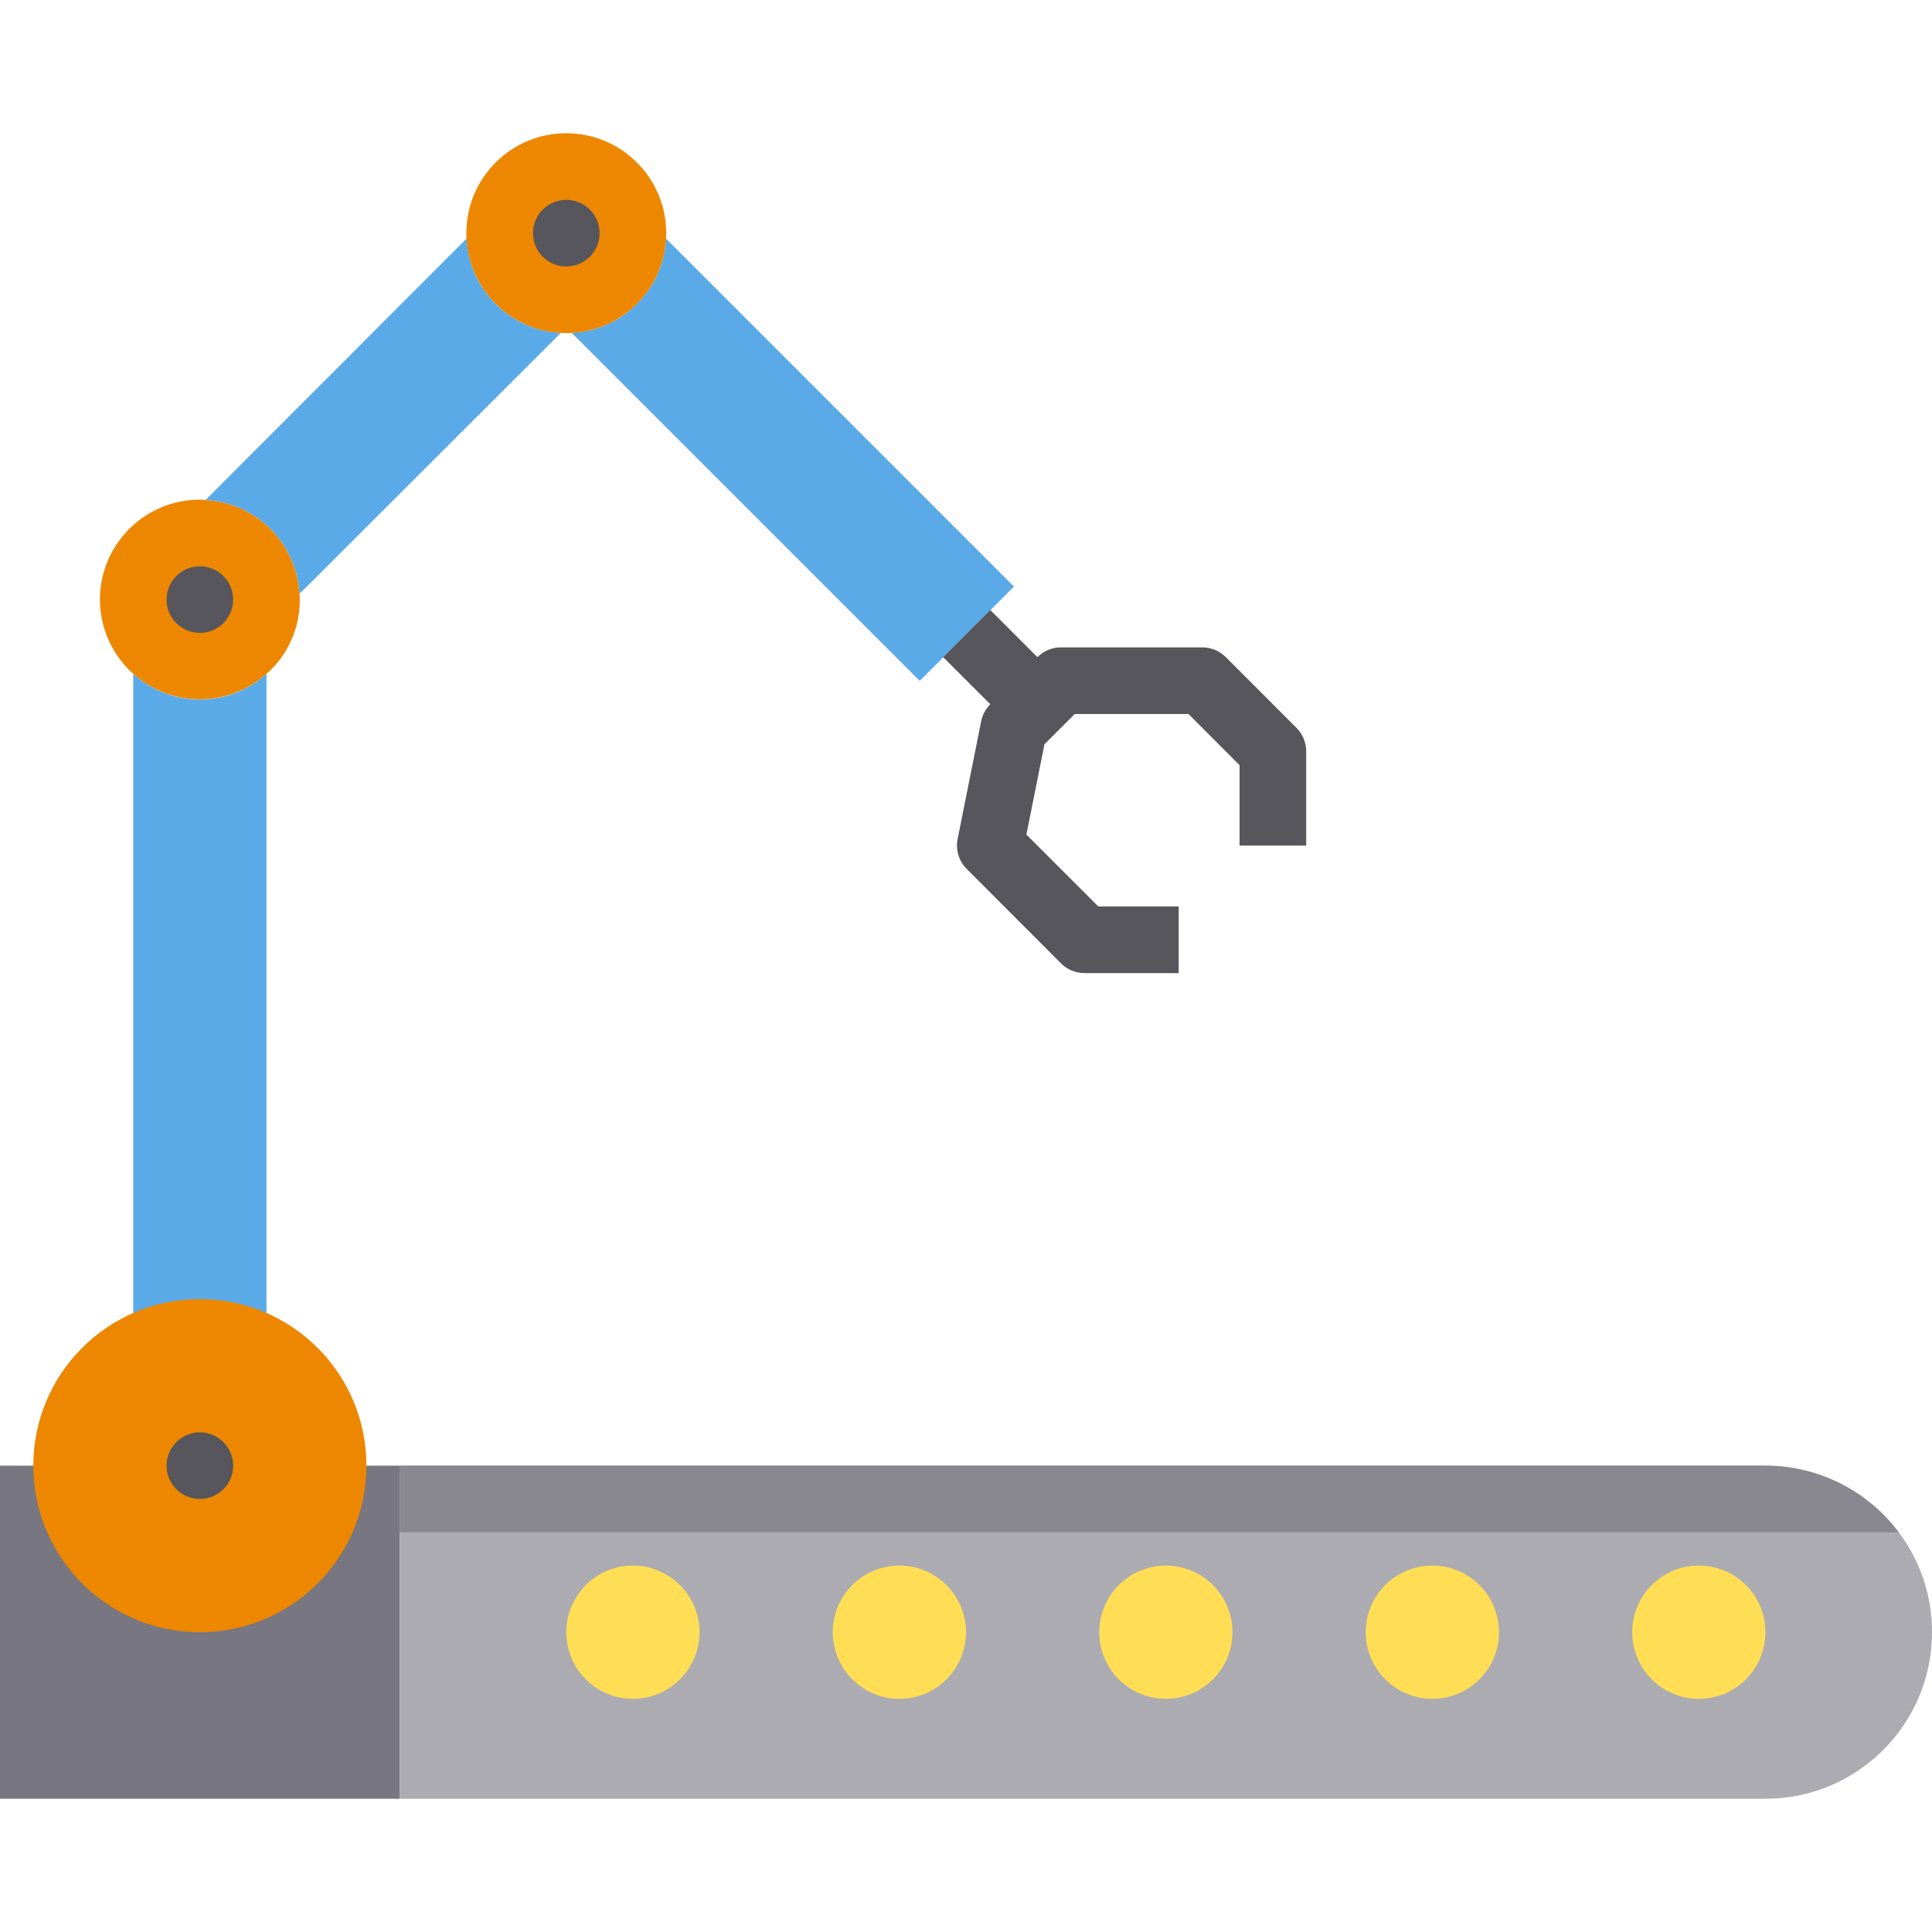 <svg height="464pt" viewBox="0 -32 464 464" width="464pt" xmlns="http://www.w3.org/2000/svg"><path d="m137.281 47.922 83.598 83.598 22.641-22.641-83.598-83.598c-.219 5.473-2.375 10.688-6.082 14.719-4.211 4.785-10.191 7.648-16.559 7.922zm0 0" fill="#5aaae7"/><path d="m0 320h96v80h-96zm0 0" fill="#787680"/><path d="m464 360c0 22.09-17.91 40-40 40h-328v-80h328c12.586.012 24.438 5.938 32 16 5.223 6.906 8.035 15.34 8 24zm0 0" fill="#acabb1"/><g fill="#ffde55"><path d="m232 360c0 8.836-7.164 16-16 16s-16-7.164-16-16 7.164-16 16-16 16 7.164 16 16zm0 0"/><path d="m168 360c0 8.836-7.164 16-16 16s-16-7.164-16-16 7.164-16 16-16 16 7.164 16 16zm0 0"/><path d="m296 360c0 8.836-7.164 16-16 16s-16-7.164-16-16 7.164-16 16-16 16 7.164 16 16zm0 0"/><path d="m360 360c0 8.836-7.164 16-16 16s-16-7.164-16-16 7.164-16 16-16 16 7.164 16 16zm0 0"/><path d="m424 360c0 8.836-7.164 16-16 16s-16-7.164-16-16 7.164-16 16-16 16 7.164 16 16zm0 0"/></g><path d="m64 129.84c5.129-4.504 8.047-11.016 8-17.84.012-.453-.012-.91-.078-1.359-.66-12.18-10.383-21.902-22.562-22.559-.449-.07-.906-.094-1.359-.082-13.254 0-24 10.746-24 24 .02 9.457 5.59 18.02 14.223 21.871 8.637 3.852 18.73 2.273 25.777-4.031zm0 0" fill="#ee8700"/><path d="m71.922 110.641 62.797-62.719c-12.254-.578-22.062-10.387-22.641-22.641l-62.719 62.801c12.18.656 21.902 10.379 22.562 22.559zm0 0" fill="#5aaae7"/><path d="m64 129.84c-9.086 8.215-22.914 8.215-32 0v158.16h32zm0 0" fill="#5aaae7"/><path d="m88 320c0 22.09-17.91 40-40 40s-40-17.91-40-40 17.91-40 40-40 40 17.91 40 40zm0 0" fill="#ee8700"/><path d="m456 336h-360v-16h328c12.586.012 24.438 5.938 32 16zm0 0" fill="#898890"/><path d="m311.359 142.801-16.961-16.977c-1.5-1.5-3.531-2.344-5.656-2.344h-33.941c-2.121 0-4.156.844-5.656 2.344l-11.312-11.32-11.32 11.32 11.32 11.312c-1.117 1.113-1.879 2.531-2.191 4.078l-5.656 28.281c-.516 2.617.309 5.316 2.191 7.199l22.625 22.664c1.5 1.5 3.535 2.344 5.656 2.344h22.621v-16h-19.309l-17.266-17.254 4.336-21.703 7.273-7.266h27.312l12.277 12.289v19.312h16v-22.625c0-2.121-.844-4.156-2.344-5.656zm0 0" fill="#57565c"/><path d="m160 24c0 13.254-10.746 24-24 24s-24-10.746-24-24 10.746-24 24-24 24 10.746 24 24zm0 0" fill="#ee8700"/><path d="m144 24c0 4.418-3.582 8-8 8s-8-3.582-8-8 3.582-8 8-8 8 3.582 8 8zm0 0" fill="#57565c"/><path d="m56 112c0 4.418-3.582 8-8 8s-8-3.582-8-8 3.582-8 8-8 8 3.582 8 8zm0 0" fill="#57565c"/><path d="m56 320c0 4.418-3.582 8-8 8s-8-3.582-8-8 3.582-8 8-8 8 3.582 8 8zm0 0" fill="#57565c"/></svg>